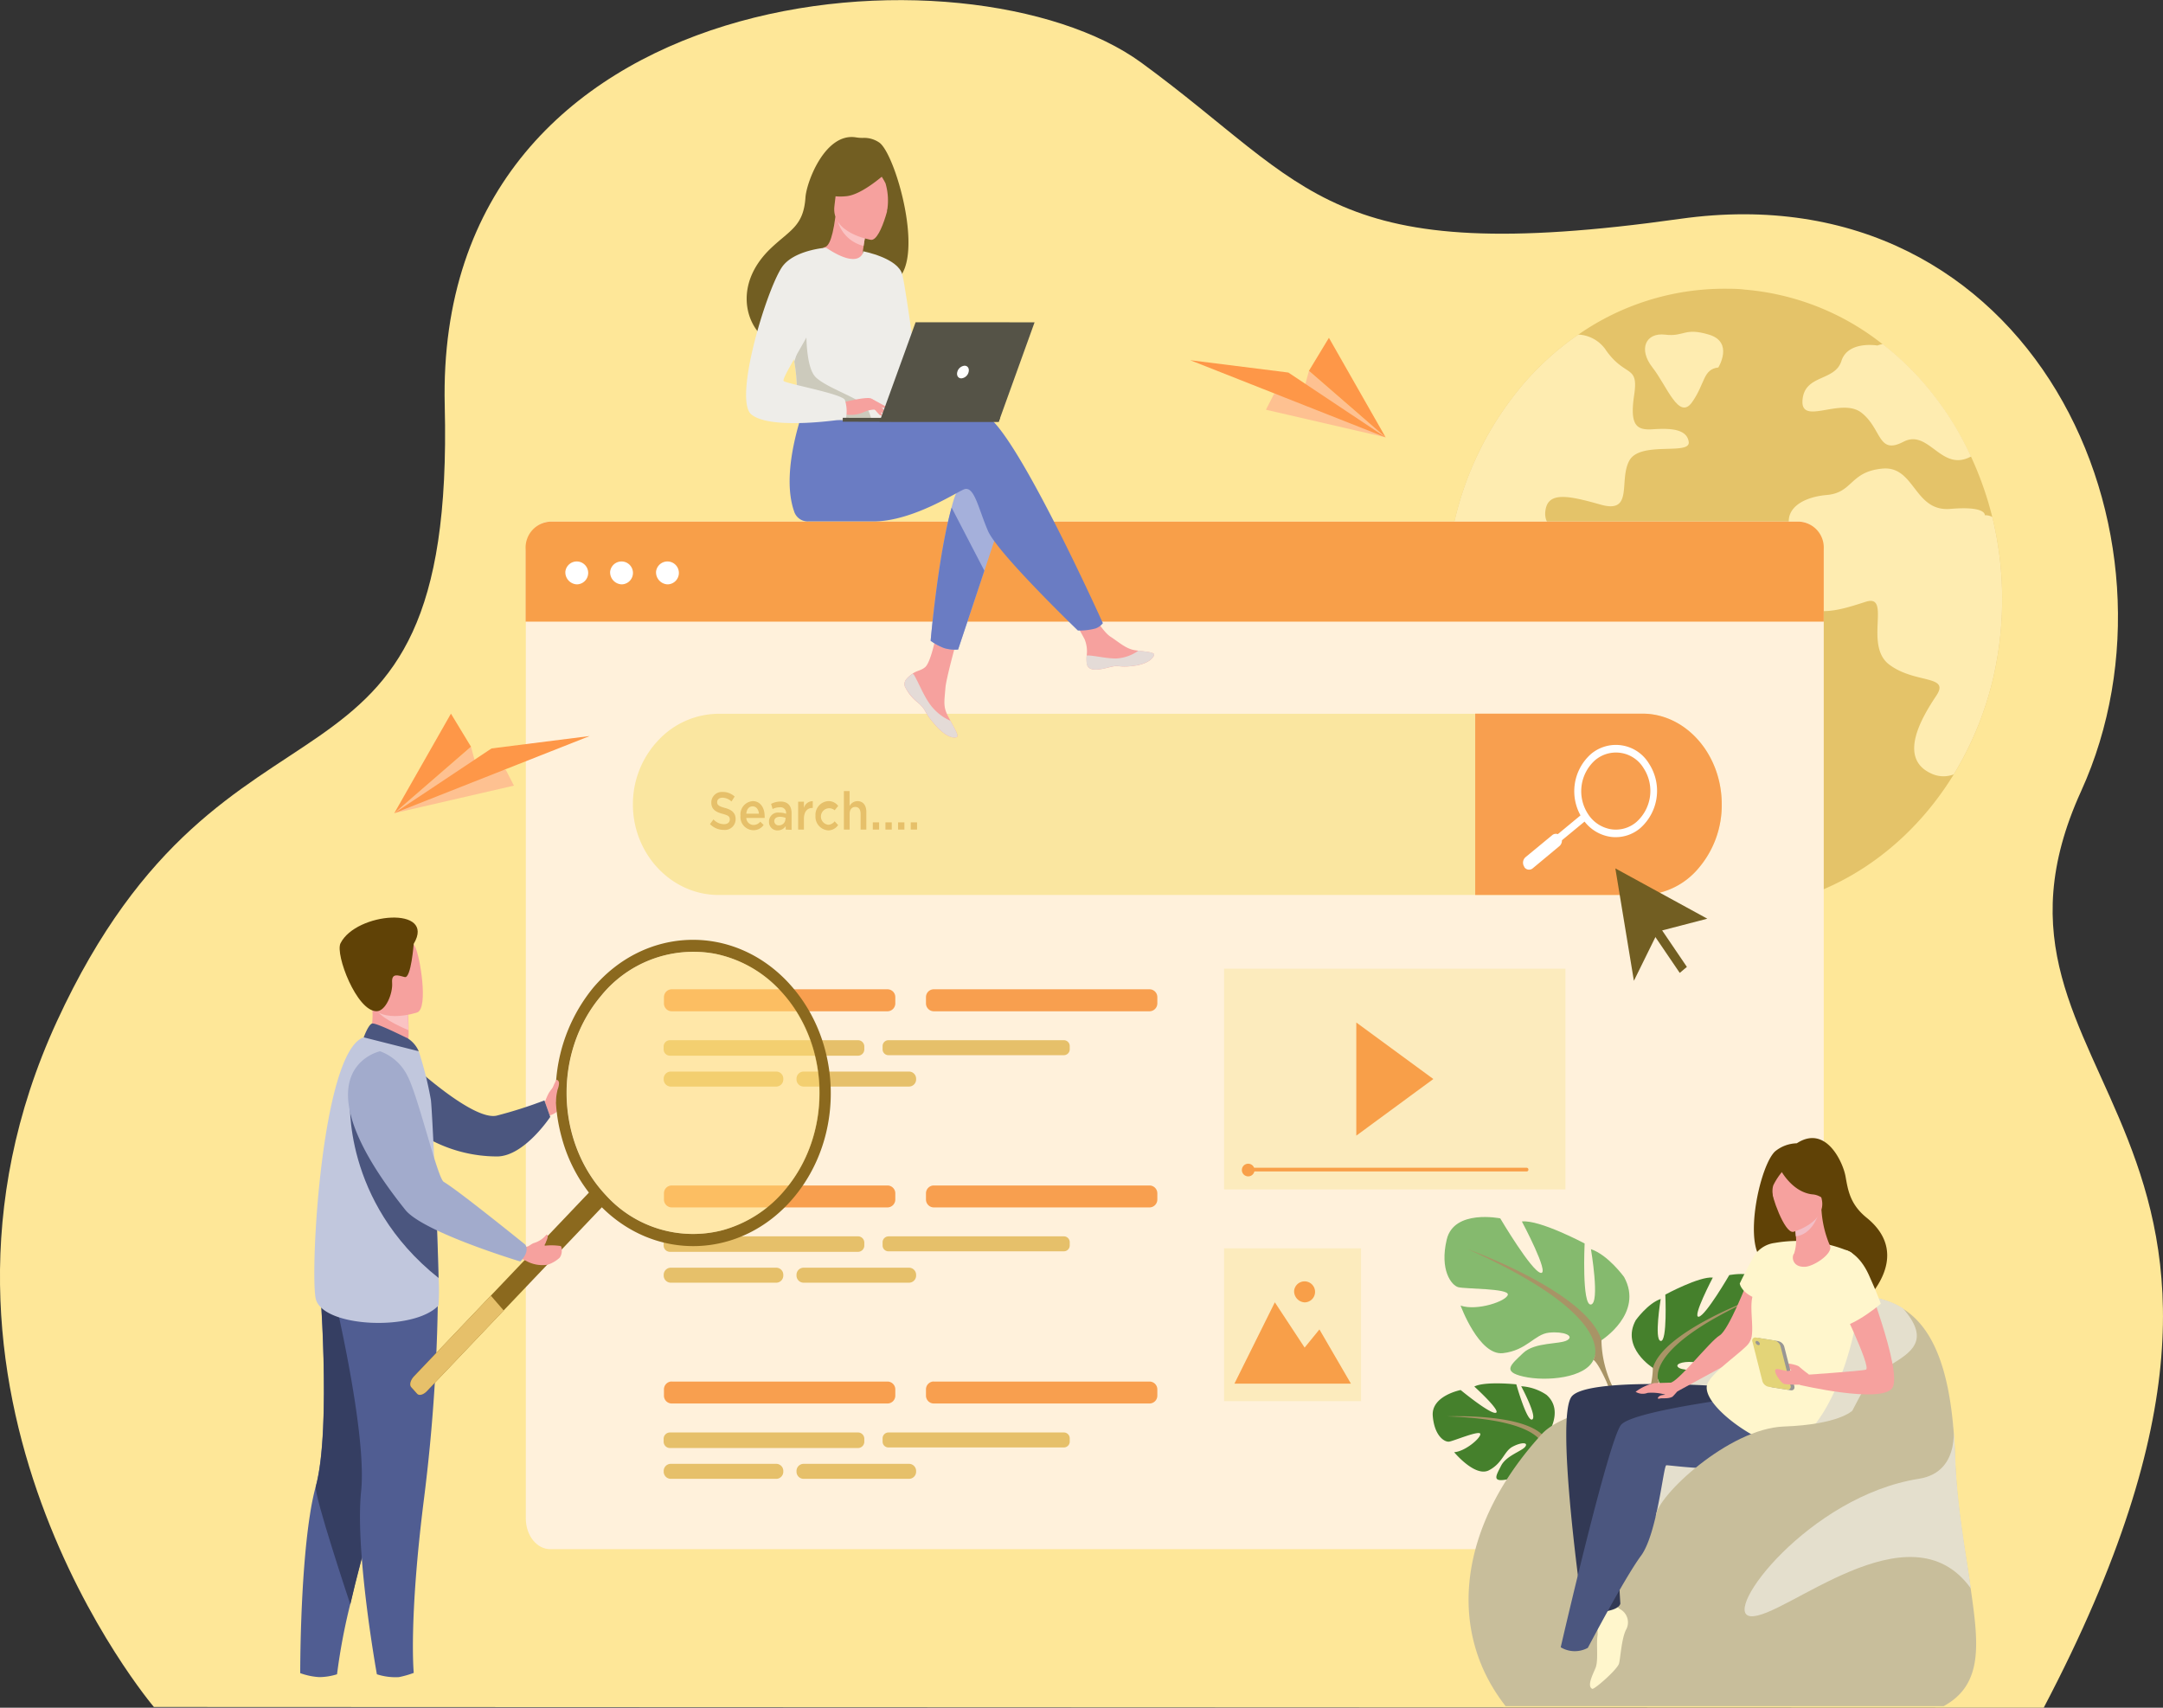 <svg id="Layer_1" data-name="Layer 1" xmlns="http://www.w3.org/2000/svg" viewBox="0 0 342 270"><rect x="0" y="0" width="342" height="270" fill="#333333" stroke="none"/><defs><style>.cls-1{fill:#fee798;}.cls-2{opacity:0.4;}.cls-3{fill:#be8d23;}.cls-4{fill:#fff2d5;}.cls-5{fill:#fff1db;}.cls-6{fill:#f89f49;}.cls-7{fill:#fff;}.cls-8,.cls-9{fill:#fae6a0;}.cls-27,.cls-8{opacity:0.5;}.cls-8{isolation:isolate;}.cls-10{fill:#f89f4f;}.cls-11{fill:#f6a19e;}.cls-12{fill:#e4dbd7;}.cls-13{fill:#a5b0db;}.cls-14{fill:#6a7cc3;}.cls-15{fill:#725e22;}.cls-16{fill:#fac3c3;}.cls-17{fill:#eeede9;}.cls-18{fill:#cccabc;}.cls-19{fill:#555347;}.cls-20{fill:#e6c06a;}.cls-21{fill:#4b567f;}.cls-22{fill:#505d92;}.cls-23{fill:#353e62;}.cls-24{fill:#c1c7dd;}.cls-25{fill:#604206;}.cls-26{fill:#8b691e;}.cls-28{fill:#ffdd76;}.cls-29{fill:#a2abcc;}.cls-30{fill:#45802c;}.cls-31{fill:#a89466;}.cls-32{fill:#85ba6e;}.cls-33{fill:#c8be9b;}.cls-34{fill:#e4dfcd;}.cls-35{fill:#fff6cc;}.cls-36{fill:#323955;}.cls-37{fill:#f2bec6;}.cls-38{fill:#989694;}.cls-39{fill:#e3d478;}.cls-40{fill:#fec191;}.cls-41{fill:#fe9748;}</style></defs><title>contact-web</title><path class="cls-1" d="M25.33,269.59S-17,219.77,10,161.18,73,132.07,71.32,63.88s83.15-74,110.17-54.24,29.39,32.53,85.17,24.67,81.72,50.19,63.4,90.47c-21.42,47,43.08,51.6-5.92,144.93Z" transform="translate(-1 0.29)"/><g class="cls-2"><path class="cls-3" d="M317.57,94.47a55.67,55.67,0,0,1-.71,8.84,52,52,0,0,1-6.94,18.83c-7.92,12.93-21.24,21.41-36.33,21.41-17.95,0-33.39-12-40.22-29.21a50.33,50.33,0,0,1-2.24-7.06A55,55,0,0,1,230.61,84a.52.52,0,0,1,0-.11,51,51,0,0,1,11.83-24.12,46.53,46.53,0,0,1,5.33-5.08c.91-.73,1.84-1.43,2.79-2.08a40.45,40.45,0,0,1,23-7.25c1.12,0,2.23,0,3.32.14a40.49,40.49,0,0,1,21.79,8.64h0a46.46,46.46,0,0,1,8.48,8.62,49.07,49.07,0,0,1,3.58,5.44q1,1.78,1.89,3.66A52.77,52.77,0,0,1,316,81.43,54,54,0,0,1,317.57,94.47Z" transform="translate(-1 0.29)"/><path class="cls-4" d="M258.64,72.5c-1.75,3.1.73,8.49-4.53,7s-8.49-2.13-8.78,1.14,3.95,3.26,3.95,6.69-1.9,4.56-4.82,2.93-3.77-4-7.17-2.52-5.38.49-6.14-2.45A4.92,4.92,0,0,0,230.6,84a.43.43,0,0,1,0-.11,51,51,0,0,1,11.83-24.12,46.53,46.53,0,0,1,5.33-5.08c.91-.73,1.84-1.43,2.79-2.08A5.57,5.57,0,0,1,255,55.19c3.07,4.25,5.11,2.13,4.38,7s.44,5.55,2.93,5.39,5.41-.17,5.7,2S260.4,69.4,258.64,72.5Z" transform="translate(-1 0.29)"/><path class="cls-5" d="M276.86,101.88s-3.88,1.38-4.9-1.64.14-3.67-3.3-4.57-3.73-3.51-5.92-3.18-1.1,1.31-3.66,3.43-4.9,1.15-4.82,5.06,3.87,4.53,4.64,7.1-.55,3.68,1.1,5.63,4.72,1.1,3.29,3.8-3.62,4.77-2.52,8.93.33,4.41,2.2,7.35,5.49,3.92,6,2-2.52-4.53-1.53-6.49,2.63-.61,3.29-3.55,3.33-2.94,3.55-5-3.22-5.14-1.9-6.45,3.94,2.36,6-.9.66-5.88,2.78-9S278.32,100.08,276.86,101.88Z" transform="translate(-1 0.29)"/><path class="cls-4" d="M317.57,94.47a55.67,55.67,0,0,1-.71,8.84,52,52,0,0,1-6.94,18.83,4.5,4.5,0,0,1-3.51-.11c-5.49-2.44-1.43-9.06.76-12.35s-3.4-1.84-7.46-4.9.44-11.26-3.73-9.92-9.22,3.06-11.62-1.47,2.19-5.26.11-9.06,1.2-6,5.37-6.36,3.62-3.68,8.78-4.17,5,6.86,10.75,6.37,5.45,1,5.45,1a2.47,2.47,0,0,1,1.19.27A54.62,54.62,0,0,1,317.57,94.47Z" transform="translate(-1 0.29)"/><path class="cls-4" d="M312.65,71.88c-4.74,2.58-6.65-4.43-10.7-2.32s-3.37-2-6.59-4.57-9.66,2.12-9.36-2,5.12-2.94,6.15-6.2,5.7-2.45,5.7-2.45a3.13,3.13,0,0,1,.85-.22h0a46.15,46.15,0,0,1,8.48,8.62,47.69,47.69,0,0,1,3.58,5.44Q311.78,70,312.65,71.88Z" transform="translate(-1 0.29)"/><path class="cls-4" d="M272.69,57.81s2.48-4-1.47-5.19-3.87.37-6.94,0-4.28,2.29-2,5.19,4.17,8.45,6.26,5.49S270.24,58.09,272.69,57.81Z" transform="translate(-1 0.29)"/></g><path class="cls-5" d="M289.36,87V239.8c0,2.67-1.72,4.84-3.86,4.84H88c-2.13,0-3.86-2.17-3.86-4.84V87c0-2.67,1.73-4.84,3.86-4.84H285.5C287.63,82.18,289.36,84.35,289.36,87Z" transform="translate(-1 0.29)"/><path class="cls-6" d="M289.36,86.49V98H84.11V86.49A4.11,4.11,0,0,1,88,82.18H285.5A4.11,4.11,0,0,1,289.36,86.49Z" transform="translate(-1 0.29)"/><path class="cls-7" d="M90.39,90.1a1.81,1.81,0,1,1,1.8,2A1.91,1.91,0,0,1,90.39,90.1Z" transform="translate(-1 0.29)"/><path class="cls-7" d="M97.47,90.1a1.81,1.81,0,1,1,1.8,2A1.91,1.91,0,0,1,97.47,90.1Z" transform="translate(-1 0.29)"/><path class="cls-7" d="M104.73,90.1a1.81,1.81,0,1,1,1.8,2A1.91,1.91,0,0,1,104.73,90.1Z" transform="translate(-1 0.29)"/><rect class="cls-8" x="193.55" y="197.37" width="21.65" height="24.16"/><polygon class="cls-6" points="195.18 218.76 201.57 205.9 206.28 213.06 208.62 210.19 213.6 218.76 195.18 218.76"/><path class="cls-6" d="M205.62,203.77a1.66,1.66,0,1,1,1.65,1.85A1.76,1.76,0,0,1,205.62,203.77Z" transform="translate(-1 0.29)"/><rect class="cls-8" x="193.55" y="153.15" width="53.97" height="34.91"/><polygon class="cls-6" points="214.45 161.66 214.45 179.55 226.63 170.6 214.45 161.66"/><path class="cls-9" d="M273.23,126.87A15.32,15.32,0,0,1,269.54,137a11.75,11.75,0,0,1-8.85,4.21H114.62c-7.45,0-13.55-6.45-13.55-14.32a14.68,14.68,0,0,1,4-10.12,13.14,13.14,0,0,1,9.57-4.21H260.68C267.59,112.54,273.23,119,273.23,126.87Z" transform="translate(-1 0.29)"/><path class="cls-10" d="M273.23,126.87A15.32,15.32,0,0,1,269.54,137a11.75,11.75,0,0,1-8.85,4.21H234.25V112.54h26.43C267.59,112.54,273.23,119,273.23,126.87Z" transform="translate(-1 0.29)"/><path class="cls-7" d="M256.49,132.07a5.4,5.4,0,0,1-1-.08,6.37,6.37,0,0,1-4.29-2.87,7.87,7.87,0,0,1,1.37-10.21h0a6.11,6.11,0,0,1,9.15,1.52,7.88,7.88,0,0,1-1.37,10.21A6,6,0,0,1,256.49,132.07Zm-3.26-12.19a6.58,6.58,0,0,0-1.14,8.53,5.36,5.36,0,0,0,3.58,2.4,5,5,0,0,0,4.06-1.13,6.58,6.58,0,0,0,1.14-8.53A5.1,5.1,0,0,0,253.23,119.88Z" transform="translate(-1 0.29)"/><polygon class="cls-7" points="243.8 135.46 243.16 134.49 250.33 128.56 250.98 129.53 243.8 135.46"/><path class="cls-7" d="M242,136.74h0a1.16,1.16,0,0,1,.2-1.5l4.23-3.49a.89.89,0,0,1,1.26.11h0a.76.76,0,0,1,.08.11h0a1.16,1.16,0,0,1-.2,1.51L243.34,137a.9.9,0,0,1-1.27-.12A.44.44,0,0,1,242,136.74Z" transform="translate(-1 0.29)"/><path class="cls-11" d="M144.27,107.13a1.19,1.19,0,0,0-.18,1.16h0a7.16,7.16,0,0,0,2.06,2.52l.33.3.07.08.06.06c.9.92.56,1.14,2.18,3,1.85,2.15,3.12,2.19,3.49,2s-.32-1.3-1-2.58l-.1-.19-.27-.51c-.81-1.54-.6-2.27-.42-4.56.16-1.86,2.6-10.4,2.6-10.4l-3.54-.69s-1.07,6.8-2.25,7.85c-.63.56-1.33.56-1.93,1l-.13.09A4.45,4.45,0,0,0,144.27,107.13Z" transform="translate(-1 0.29)"/><path class="cls-12" d="M144.27,107.13a1.19,1.19,0,0,0-.18,1.16h0a8.1,8.1,0,0,0,2.07,2.51l.32.31.08.08.06.06c.9.92.56,1.14,2.18,3,1.85,2.15,3.12,2.19,3.48,2s-.31-1.3-1-2.58A8,8,0,0,1,148,111c-1.08-1.53-1.8-3.48-2.54-4.68l-.2-.05A4.82,4.82,0,0,0,144.27,107.13Z" transform="translate(-1 0.29)"/><path class="cls-11" d="M172.85,104.67c.21,1.22,1.77,1,3.52.55s1.32.08,3.8-.22,3.23-1.34,3.31-1.75-1.16-.49-2.48-.66l-.5-.07c-1.48-.21-2.57-1.28-3.92-2.15s-3.18-4.22-3.18-4.22l-3.39.29s1.79,3,2.48,4.34a5,5,0,0,1,.33,2.58A5.73,5.73,0,0,0,172.85,104.67Z" transform="translate(-1 0.29)"/><path class="cls-12" d="M176.37,105.21c1.74-.47,1.32.09,3.8-.22s3.23-1.33,3.31-1.74-1.16-.5-2.48-.67v0a6.59,6.59,0,0,1-3.55,1.24c-1.69,0-3.47-.5-4.63-.48a5.64,5.64,0,0,0,0,1.3C173.06,105.89,174.62,105.68,176.37,105.21Z" transform="translate(-1 0.29)"/><path class="cls-13" d="M159.82,80.4l-3.18,9.54-4.15,12.46a6,6,0,0,1-2.2-.22,9.14,9.14,0,0,1-2.14-1.16s1.16-13.38,3.31-21.06a14.53,14.53,0,0,1,1.85-4.47C156.64,71.1,159.82,80.4,159.82,80.4Z" transform="translate(-1 0.29)"/><path class="cls-14" d="M156.6,65.24c-1.81-.65-6.53,0-11.65,1a3.35,3.35,0,0,1-3.59-1.81h0l-12.89-1.13s-4.25,10.52-1.92,17.23a2.26,2.26,0,0,0,2.25,1.62h0l10.27,0c6.41,0,13.57-4.91,14.49-5.12,1.52-.34,2.13,3.05,3.64,6.59S171.43,99.4,171.43,99.4a10.09,10.09,0,0,0,2.77-.32,2.63,2.63,0,0,0,1.18-.84S161.29,66.93,156.6,65.24Z" transform="translate(-1 0.29)"/><path class="cls-15" d="M140,22.23a4.2,4.2,0,0,0-2.46-.72,6,6,0,0,1-1.19-.08c-4.91-.81-7.88,7.17-8,9.57-.32,4.43-2.42,5.09-5.37,7.87-5.92,5.55-4.19,12-1,14.4,1.94,1.44,5.37,0,5.37,0s9.35-5.8,13.94-8.62C148.17,43.56,142.77,24.06,140,22.23Z" transform="translate(-1 0.29)"/><path class="cls-11" d="M137.44,42.05s-2.25.88-3.78.13-2.52-3.35-2.49-3.35c.65,0,1.36-.67,1.92-4.85l.28.11L138,36s-.33,1.67-.55,3.27C137.29,40.57,137.19,41.86,137.44,42.05Z" transform="translate(-1 0.29)"/><path class="cls-16" d="M138,36s-.19.9-.46,2.59a5.62,5.62,0,0,1-4.21-4.47Z" transform="translate(-1 0.29)"/><path class="cls-11" d="M138.73,37.63s-6.39-1-5.79-5.4.17-7.55,4.27-7.12,4.67,2.25,4.79,3.78S140.4,37.77,138.73,37.63Z" transform="translate(-1 0.29)"/><path class="cls-15" d="M141.77,26.46s-4.08,3.94-6.87,4.26-3.83-.69-3.83-.69a12.22,12.22,0,0,0,2.63-4,2,2,0,0,1,1.61-1.29C137.29,24.58,141.05,24.49,141.77,26.46Z" transform="translate(-1 0.29)"/><path class="cls-15" d="M139.21,26.11a11.09,11.09,0,0,1,1.8,2.58,9.69,9.69,0,0,1,.21,4.59s2.13-4.63.92-6.88S139.21,26.11,139.21,26.11Z" transform="translate(-1 0.29)"/><path class="cls-17" d="M142.82,52.75c-.2,14.42-.06,11.4-1.47,12.77a4.94,4.94,0,0,1-2.56.62c-4,.29-10.93-.44-11.2-1.26-.91-2.82-.27-3.7-1-8-.08-.46-.18-1-.29-1.5-.63-3-1.25-4,1-8.77,2-4.33,4.18-7.84,4.37-7.7,5.4,3.57,5.83.57,5.83.57S142.92,45.71,142.82,52.75Z" transform="translate(-1 0.29)"/><path class="cls-14" d="M156.64,89.94l-4.15,12.46a6,6,0,0,1-2.2-.22,9.14,9.14,0,0,1-2.14-1.16s1.16-13.38,3.31-21.06Z" transform="translate(-1 0.29)"/><path class="cls-17" d="M137.47,39.44s5.56,1.05,6.21,3.72S146.47,62,146.47,62s-1.56,1.71-2.87.25-4.1-15.16-4.1-15.16Z" transform="translate(-1 0.29)"/><path class="cls-18" d="M138.79,66.14c-4,.29-10.93-.44-11.2-1.26-.91-2.82-.27-3.7-1-8l1.92-6s-.32,6.69,1.45,8.45,7.23,3.4,8.09,4.87A5.59,5.59,0,0,1,138.79,66.14Z" transform="translate(-1 0.29)"/><path class="cls-11" d="M134.25,63.33s3.91-1,4.54-.59A9.4,9.4,0,0,1,141.15,65c.2.49-1.4-.37-1.92-.53a4.33,4.33,0,0,0-1.67.41,5,5,0,0,1-3,.33Z" transform="translate(-1 0.29)"/><path class="cls-17" d="M131.63,38.87s-5.25.36-7.06,3.18c-2.56,4-7.64,21-4.73,23.22,3.27,2.55,14.9.67,14.9.67a5.85,5.85,0,0,0-.15-3c-.53-1-9.28-2.55-9.69-3S130,51.15,130,49.79,131.63,38.87,131.63,38.87Z" transform="translate(-1 0.29)"/><path class="cls-11" d="M139,64a8.1,8.1,0,0,0,1.09,1.32.67.67,0,0,0,.44.1L140,64.27Z" transform="translate(-1 0.29)"/><path class="cls-11" d="M138.79,62.74l2.38,1.3a.41.41,0,0,1-.4.16,5,5,0,0,1-1-.31Z" transform="translate(-1 0.29)"/><polygon class="cls-19" points="158.13 66.08 133.25 66.06 133.25 66.68 157.91 66.69 158.13 66.08"/><polygon class="cls-19" points="139.07 66.68 157.91 66.69 163.58 50.96 144.77 50.95 139.07 66.68"/><path class="cls-7" d="M154.15,58.53c.14-.55-.13-1-.64-1a1.31,1.31,0,0,0-1.15,1c-.14.55.14,1,.64,1A1.3,1.3,0,0,0,154.15,58.53Z" transform="translate(-1 0.29)"/><path class="cls-10" d="M107.22,156.12h34.1a1.24,1.24,0,0,1,1.24,1.24h0v1a1.25,1.25,0,0,1-1.24,1.24h-34.1a1.24,1.24,0,0,1-1.24-1.24h0v-1a1.24,1.24,0,0,1,1.23-1.24Z" transform="translate(-1 0.29)"/><path class="cls-20" d="M123.82,171.5H107a1.13,1.13,0,0,1-1.06-1.19h0a1.13,1.13,0,0,1,1.06-1.18h16.79a1.12,1.12,0,0,1,1.06,1.18h0A1.13,1.13,0,0,1,123.82,171.5Z" transform="translate(-1 0.29)"/><path class="cls-20" d="M106.93,164.17h29.78a1,1,0,0,1,.95,1v.45a1,1,0,0,1-.95,1H106.93a1,1,0,0,1-1-1v-.45A1,1,0,0,1,106.93,164.17Z" transform="translate(-1 0.29)"/><path class="cls-20" d="M141.47,164.17h27.74a.93.93,0,0,1,.93.93v.52a.93.93,0,0,1-.93.92H141.47a.92.92,0,0,1-.92-.92h0v-.52A.93.93,0,0,1,141.47,164.17Z" transform="translate(-1 0.29)"/><path class="cls-20" d="M144.76,171.5H128a1.13,1.13,0,0,1-1.06-1.19h0a1.13,1.13,0,0,1,1.06-1.18h16.79a1.13,1.13,0,0,1,1.06,1.18h0A1.13,1.13,0,0,1,144.76,171.5Z" transform="translate(-1 0.29)"/><path class="cls-10" d="M148.65,156.12h34.1a1.24,1.24,0,0,1,1.24,1.24h0v1a1.25,1.25,0,0,1-1.24,1.24h-34.1a1.25,1.25,0,0,1-1.24-1.24h0v-1a1.24,1.24,0,0,1,1.23-1.24Z" transform="translate(-1 0.29)"/><path class="cls-10" d="M107.22,218.14h34.1a1.24,1.24,0,0,1,1.24,1.24v1a1.24,1.24,0,0,1-1.24,1.23h-34.1a1.23,1.23,0,0,1-1.24-1.23h0v-1a1.24,1.24,0,0,1,1.23-1.25Z" transform="translate(-1 0.29)"/><path class="cls-20" d="M123.82,233.52H107a1.13,1.13,0,0,1-1.06-1.19h0a1.13,1.13,0,0,1,1.06-1.18h16.79a1.12,1.12,0,0,1,1.06,1.18h0A1.13,1.13,0,0,1,123.82,233.52Z" transform="translate(-1 0.29)"/><path class="cls-20" d="M106.93,226.19h29.78a1,1,0,0,1,.95,1v.46a1,1,0,0,1-.95,1H106.93a1,1,0,0,1-1-1v-.46A1,1,0,0,1,106.93,226.19Z" transform="translate(-1 0.29)"/><path class="cls-20" d="M141.47,226.19h27.74a.93.93,0,0,1,.93.93v.51a.93.93,0,0,1-.93.93H141.47a.92.92,0,0,1-.92-.92h0v-.51A.93.93,0,0,1,141.47,226.19Z" transform="translate(-1 0.29)"/><path class="cls-20" d="M144.76,233.52H128a1.13,1.13,0,0,1-1.06-1.19h0a1.13,1.13,0,0,1,1.06-1.18h16.79a1.13,1.13,0,0,1,1.06,1.18h0A1.13,1.13,0,0,1,144.76,233.52Z" transform="translate(-1 0.29)"/><path class="cls-10" d="M148.65,218.14h34.1a1.24,1.24,0,0,1,1.24,1.24v1a1.24,1.24,0,0,1-1.24,1.23h-34.1a1.24,1.24,0,0,1-1.24-1.23h0v-1a1.24,1.24,0,0,1,1.23-1.25Z" transform="translate(-1 0.29)"/><path class="cls-10" d="M107.22,187.14h34.1a1.24,1.24,0,0,1,1.24,1.23h0v1a1.25,1.25,0,0,1-1.24,1.24h-34.1a1.24,1.24,0,0,1-1.24-1.24v-1a1.23,1.23,0,0,1,1.24-1.23Z" transform="translate(-1 0.29)"/><path class="cls-20" d="M123.82,202.51H107a1.13,1.13,0,0,1-1.06-1.19h0a1.13,1.13,0,0,1,1.06-1.18h16.79a1.12,1.12,0,0,1,1.06,1.18h0A1.13,1.13,0,0,1,123.82,202.51Z" transform="translate(-1 0.29)"/><path class="cls-20" d="M106.93,195.18h29.78a1,1,0,0,1,.95,1v.45a1,1,0,0,1-.95,1H106.93a1,1,0,0,1-1-1v-.45A1,1,0,0,1,106.93,195.18Z" transform="translate(-1 0.29)"/><path class="cls-20" d="M141.47,195.18h27.74a.93.93,0,0,1,.93.93h0v.51a.93.93,0,0,1-.93.93H141.47a.92.92,0,0,1-.92-.92h0v-.51a.93.93,0,0,1,.92-.93Z" transform="translate(-1 0.29)"/><path class="cls-20" d="M144.76,202.51H128a1.13,1.13,0,0,1-1.06-1.19h0a1.13,1.13,0,0,1,1.06-1.18h16.79a1.13,1.13,0,0,1,1.06,1.18h0A1.13,1.13,0,0,1,144.76,202.51Z" transform="translate(-1 0.29)"/><path class="cls-10" d="M148.65,187.14h34.1a1.24,1.24,0,0,1,1.24,1.23h0v1a1.25,1.25,0,0,1-1.24,1.24h-34.1a1.25,1.25,0,0,1-1.24-1.24v-1a1.24,1.24,0,0,1,1.24-1.23Z" transform="translate(-1 0.29)"/><path class="cls-11" d="M87.16,173.91s.38-1,.63-1.42,1.31-1.78,1.49-1.49.9,2.34.52,2.91,0,1.56-1.89,2.16Z" transform="translate(-1 0.29)"/><path class="cls-21" d="M65.94,167.83s9.77,9.11,13.58,8.27a69.76,69.76,0,0,0,7.56-2.41L88,176.3s-4.1,6.21-8.38,6.25A22.54,22.54,0,0,1,68,179.32Z" transform="translate(-1 0.29)"/><path class="cls-22" d="M48.47,264.24a10.68,10.68,0,0,0,3,.63,9.61,9.61,0,0,0,2.82-.45,95.1,95.1,0,0,1,2.08-11.05c.92-4,2.24-9.1,4.11-15.46,5.18-17.59,6.76-27.88,6.9-28.85a.45.45,0,0,0,0-.08h0l-15.92-7.8s2,24.24-.54,33.54a42.46,42.46,0,0,0-.91,4.46C48.43,249.27,48.47,264.24,48.47,264.24Z" transform="translate(-1 0.29)"/><path class="cls-23" d="M56.39,253.37c.92-4,2.24-9.1,4.11-15.46,5.18-17.59,6.76-27.88,6.9-28.85V209l-15.92-7.8s2,24.23-.54,33.54C50.58,236,56.39,253.37,56.39,253.37Z" transform="translate(-1 0.29)"/><path class="cls-22" d="M70.26,201.74a281,281,0,0,1-2.23,35C65.6,256,66.42,264.2,66.42,264.2a14.83,14.83,0,0,1-2.35.67,9.51,9.51,0,0,1-3.48-.45s-3.49-19.29-2.49-28.94-4.77-33.13-4.77-33.13Z" transform="translate(-1 0.29)"/><path class="cls-11" d="M59,165l3.1,2.27,2.83-.89a8.33,8.33,0,0,0,.67-3.79,25.17,25.17,0,0,0-.11-2.52L61.26,158l-1.56-.77s.12,1.43.14,1.64A13.17,13.17,0,0,1,59,165Z" transform="translate(-1 0.29)"/><path class="cls-24" d="M70.33,206.11c-3.87,4.17-18.51,3.47-19.42-1.13s1-39.09,7.6-41.26c1.37-.45,8.7,2.2,8.7,2.2a57.13,57.13,0,0,1,1.91,7.63c.14.83.57,9.65.89,17.9.15,3.85.27,7.59.34,10.32A34,34,0,0,1,70.33,206.11Z" transform="translate(-1 0.29)"/><path class="cls-16" d="M60.15,158.92c.85,1.61,3.84,3,5.42,3.66,0-1.37-.11-2.52-.11-2.52L61.26,158C60.34,158,59.77,158.21,60.15,158.92Z" transform="translate(-1 0.29)"/><path class="cls-11" d="M67,159.77s-6.76,2.35-8-2.36-3-7.6,1.3-9.3,5.58-.18,6.34,1.29S68.76,159,67,159.77Z" transform="translate(-1 0.29)"/><path class="cls-25" d="M66.41,148.94S66,154.43,65,154.19s-2.13-.75-2,.91-1,4.49-2.46,4.49c-3.15,0-6.57-9-5.7-10.74C57.3,143.92,70,142.92,66.41,148.94Z" transform="translate(-1 0.29)"/><path class="cls-21" d="M65.41,163.84c-.08,0-5-2.52-5.6-2.3s-1.3,2.18-1.3,2.18l8.7,2.2A4.62,4.62,0,0,0,65.41,163.84Z" transform="translate(-1 0.29)"/><path class="cls-26" d="M96.19,190.56,68.48,219.67c-.54.57-1.23.75-1.52.4L66,219c-.29-.34-.09-1.09.45-1.67l27.71-29.11c.55-.57,1.23-.75,1.52-.41l.94,1.11C96.93,189.24,96.73,190,96.19,190.56Z" transform="translate(-1 0.29)"/><path class="cls-20" d="M80.64,206.9,68.48,219.67c-.54.57-1.23.75-1.52.4L66,219c-.29-.35-.09-1.1.45-1.67l12.16-12.77Z" transform="translate(-1 0.29)"/><path class="cls-26" d="M89.82,179.57a24.63,24.63,0,0,0,5.9,10.57c8.73,9.17,22.48,8.7,30.7-1s7.8-24.67-.6-33.88c-.11-.13-.23-.25-.34-.37-8.74-9.17-22.48-8.71-30.7,1A26.32,26.32,0,0,0,89.82,179.57ZM96,157.2a18.77,18.77,0,0,1,18-6.7,19.21,19.21,0,0,1,10.28,5.74c8,8.45,8.43,22.57.86,31.55a19.54,19.54,0,0,1-9.94,6.43,18.57,18.57,0,0,1-18.33-5.46C88.84,180.31,88.45,166.18,96,157.2Z" transform="translate(-1 0.29)"/><g class="cls-27"><path class="cls-28" d="M125.16,187.79a19.61,19.61,0,0,1-9.94,6.43,18.58,18.58,0,0,1-18.33-5.47c-8-8.44-8.43-22.57-.86-31.55a18.79,18.79,0,0,1,18-6.7,19.22,19.22,0,0,1,10.27,5.74C132.35,164.69,132.73,178.81,125.16,187.79Z" transform="translate(-1 0.29)"/></g><path class="cls-21" d="M70.35,201.77c-15.27-12.14-14-28.34-14-28.34,5.59,3.51,11.12,11.28,13.66,18C70.16,195.3,70.28,199,70.35,201.77Z" transform="translate(-1 0.29)"/><path class="cls-11" d="M85.42,196.24a4.13,4.13,0,0,0,2-1.34s.46,0-.08,1.13c0,.09-.13.33-.22.49a.11.11,0,0,0,.05.14h0a9.35,9.35,0,0,1,2.45.05c.16,0,.21.48.2.67a1.87,1.87,0,0,1-.32,1.17,5.15,5.15,0,0,1-1.92,1.12,5.29,5.29,0,0,1-3-.41l-1-.5.31-2,.24.06C84.53,196.89,85,196.36,85.42,196.24Z" transform="translate(-1 0.29)"/><path class="cls-29" d="M61.09,165.92s-13.72,2.91,4,25.08c2.84,3.54,18.18,8.16,18.18,8.16s1.56-1.48.78-2.67c0,0-10.57-8.56-12.89-9.92-1-.62-4.06-13.66-5.76-16.81A7.78,7.78,0,0,0,61.09,165.92Z" transform="translate(-1 0.29)"/><path class="cls-11" d="M87.53,174.19a8.78,8.78,0,0,0,.54-1.47,8.44,8.44,0,0,1,.88-2.23c.09-.11.4,0,.44.47a3,3,0,0,1-.22,1,10.91,10.91,0,0,0-.29,1.92C88.66,174.63,87.53,174.19,87.53,174.19Z" transform="translate(-1 0.29)"/><polygon class="cls-15" points="269.95 145.25 262.18 147.27 258.34 155.07 255.41 137.3 269.95 145.25"/><polygon class="cls-15" points="266.72 152.87 265.59 153.82 260.63 146.52 261.76 145.56 266.72 152.87"/><path class="cls-30" d="M245.34,227.1s3.21-4.21.18-6.86a8,8,0,0,0-4-1.36s2.57,4.77,1.75,5.25-2.52-5.55-2.52-5.55-5-.52-6.64.35c0,0,4.31,3.91,3.4,4.15s-5.56-3.6-5.56-3.6-4.67.9-4.41,4.09,1.87,4.16,2.58,4.07,4.85-1.86,4.94-1.22-2.4,2.78-4.14,2.89c0,0,3.31,4,5.5,2.86s2.37-3,3.74-3.73,2.53-.71,2,0-3,1.41-3.81,3-1.47,2.59.8,2.2,5.94-2.26,6.1-4.38Z" transform="translate(-1 0.29)"/><path class="cls-31" d="M229.82,223.65s12.7-.59,15.52,3.45a10.33,10.33,0,0,0,2.54,4l.3.9s-2.2-2.58-3-2.74C245.18,229.22,246.4,224.19,229.82,223.65Z" transform="translate(-1 0.29)"/><path class="cls-31" d="M247.88,231.06a9.13,9.13,0,0,1,2.94,6.26l-.5.05s-.88-4.16-2.46-5.78S247.88,231.06,247.88,231.06Z" transform="translate(-1 0.29)"/><path class="cls-30" d="M262.38,216s-5.14-3.19-2.75-7.55c0,0,1.9-2.67,3.95-3.37,0,0-1.07,6.49,0,6.64s.73-7.33.73-7.33,5.39-2.91,7.51-2.69c0,0-3.33,6.34-2.23,6.19s4.83-6.58,4.83-6.58,5.53-1.16,6.43,2.5-.53,5.49-1.35,5.72-6.08.18-5.94.94,3.69,2,5.67,1.28c0,0-2.17,6-5,5.73s-3.76-2.27-5.54-2.42-3.08.4-2.19.93,3.9.16,5.34,1.51,2.6,2.19-.06,2.81-7.45.25-8.41-2Z" transform="translate(-1 0.29)"/><path class="cls-31" d="M278.34,205s-14.34,5.24-16,11a13.25,13.25,0,0,1-1.35,5.57v1.14s1.49-3.89,2.31-4.43C263.34,218.29,260.11,213.26,278.34,205Z" transform="translate(-1 0.29)"/><path class="cls-31" d="M261,221.58a11.61,11.61,0,0,0-.93,8.32l.57-.17s-.57-5,.58-7.57S261,221.58,261,221.58Z" transform="translate(-1 0.29)"/><path class="cls-32" d="M254.21,211.61s6.74-4.25,3.58-10c0,0-2.54-3.51-5.24-4.4,0,0,1.46,8.54,0,8.75s-1-9.65-1-9.65-7.13-3.8-9.92-3.48c0,0,4.44,8.33,3,8.13s-6.42-8.62-6.42-8.62-7.31-1.49-8.46,3.34.74,7.24,1.82,7.54,8,.17,7.84,1.18-4.85,2.63-7.47,1.73c0,0,2.91,7.94,6.69,7.52s5-3,7.29-3.24,4.06.49,2.89,1.19-5.13.25-7,2.05-3.41,2.92.1,3.71,9.83.27,11.08-2.74Z" transform="translate(-1 0.29)"/><path class="cls-31" d="M233.08,197.21S252,204,254.21,211.62A17.57,17.57,0,0,0,256,219v1.51s-2-5.12-3.08-5.82C253,214.64,257.17,208,233.08,197.21Z" transform="translate(-1 0.29)"/><path class="cls-31" d="M256,219a15.26,15.26,0,0,1,1.28,11l-.75-.22s.71-6.63-.83-10S256,219,256,219Z" transform="translate(-1 0.29)"/><path class="cls-33" d="M308.32,269.46H239.06c-9.66-12.33-7.11-29,5.71-43,1.61-1.76,4.7-3,8-3.9a79.47,79.47,0,0,1,13.17-2,52.94,52.94,0,0,0,5.89-6.3c6.84-9.25,12.66-8.46,12.66-8.46,7-1.51,12.94-2,17.34.79h0c4.09,2.54,6.86,7.82,7.89,17.52q.3,2.74.4,6c.25,7.87,1.65,14.88,2.48,20.81h0C313.82,259.44,314.67,266,308.32,269.46Z" transform="translate(-1 0.29)"/><path class="cls-34" d="M298.41,216.42c-4.23,2.57-4.7,11.05-11.33,13.24s-17.87,2-24.25,9.71c-6.16,7.45-12.95-11.51-10-16.84a79.42,79.42,0,0,1,13.16-2,52.94,52.94,0,0,0,5.89-6.3c6.84-9.25,12.67-8.46,12.67-8.46,7-1.51,12.93-2,17.33.79h0C306.72,212.13,302.64,213.84,298.41,216.42Z" transform="translate(-1 0.29)"/><path class="cls-35" d="M252.59,253.32s1.22,3.62,1,5,.17,3.94-.32,5.11-1.36,2.86-.52,3.29c.32.16,4-3.08,4.24-4s.37-3.77,1.08-5.29a2.38,2.38,0,0,0-.92-3.31c-1-.55-2.48-3.62-2.48-3.62Z" transform="translate(-1 0.29)"/><path class="cls-36" d="M272.42,218.85s-20.27-1.39-22.88,1.61c-2.75,3.16,1.73,34.24,1.73,34.24s5.5.18,5.93-1.45c0,0-1-15.05-.17-17.65a16.26,16.26,0,0,0,.31-6.21s10.75,1.79,14.16.89S272.42,218.85,272.42,218.85Z" transform="translate(-1 0.29)"/><path class="cls-11" d="M277.33,202.26s-3,7.77-4.45,8.6-6.73,7.59-7.86,7.48,1.17,1.37,1.17,1.37l9.91-5.4c.53-.3,3.35-5.48,3.74-8.12S277.33,202.26,277.33,202.26Z" transform="translate(-1 0.29)"/><path class="cls-25" d="M283.43,198.81c-.43-.55,10.54.83,12,7.08,0,0,8.43-7.42.7-13.66-2.68-2.17-2.95-4.48-3.34-6.59s-3.06-8.19-7.69-5.17a5.62,5.62,0,0,0-3.46,1.3C278.59,184.72,275.27,203.45,283.43,198.81Z" transform="translate(-1 0.29)"/><path class="cls-21" d="M281.3,220s-22,2.51-24,5-9.53,35.15-9.53,35.15a4.3,4.3,0,0,0,4.29.09s5.82-11.07,8.4-14.55,3.54-14.21,4-14.31,14.23,2.14,19-1.93S281.3,220,281.3,220Z" transform="translate(-1 0.29)"/><path class="cls-35" d="M293.56,197.64a20.91,20.91,0,0,0-11.92-1.42,4.55,4.55,0,0,0-3.56,2.54c-1.38,2.52-2,3.88-2,3.88s.14,1.17,2,2.11c-.51,2.09.47,5.75-.43,7.17s-6.5,5-6.78,6.91c-.51,3.6,9.57,10.13,12.58,9.43C292.08,226.25,298,200.39,293.56,197.64Z" transform="translate(-1 0.29)"/><path class="cls-25" d="M290.58,190.22a14.53,14.53,0,0,0,1.17-4.14c.1-1.33-.91-6.13-5.23-5a5.81,5.81,0,0,0-2.37,1.3c-.89.82-2.13,2.51-.24,6.59l.52,1.39Z" transform="translate(-1 0.29)"/><path class="cls-11" d="M284.67,197.9c-.44.51-.27,2.22,1.78,2.09,1.34-.09,4.21-1.94,3.94-3.22A17,17,0,0,1,289,191l-.25.08-4.09,1.29s.2,1.45.3,2.82A6.66,6.66,0,0,1,284.67,197.9Z" transform="translate(-1 0.29)"/><path class="cls-37" d="M284.65,192.35s.2,1.46.3,2.83c2.32-.27,3.38-2.74,3.79-4.11Z" transform="translate(-1 0.29)"/><path class="cls-11" d="M284.56,194.47s5.36-1.51,4.47-5.22-.8-6.4-4.26-5.59-3.78,2.41-3.75,3.73S283.15,194.76,284.56,194.47Z" transform="translate(-1 0.29)"/><path class="cls-25" d="M282.32,184.3s1.8,3.82,5.19,4.24a3,3,0,0,1,2.53,1.69,38.67,38.67,0,0,0-1.59-6.72S282.92,181.9,282.32,184.3Z" transform="translate(-1 0.29)"/><path class="cls-25" d="M282.93,184.8a10.42,10.42,0,0,0-1.53,2.28c-.53,1.4.51,4.33.94,5,0,0-2.49-4.71-1.66-6.76S282.93,184.8,282.93,184.8Z" transform="translate(-1 0.29)"/><path class="cls-11" d="M266.61,219.23s-1.06,1.26-1.19,1.32c-.71.37-1.6.16-2,.28s-.36-.18,0-.41,1.1-.15.78-.24a7.63,7.63,0,0,0-2.69-.25,2.17,2.17,0,0,1-1.9-.17,7.81,7.81,0,0,1,3-1.39c.69,0,2.67-.06,2.67-.06Z" transform="translate(-1 0.29)"/><path class="cls-11" d="M295.37,200s6.64,16.74,4.8,19.2-14.62-.53-14.62-.53l.39-1.55s9.41-.64,10.08-.86c1-.3-4.77-12-4.77-12Z" transform="translate(-1 0.29)"/><path class="cls-35" d="M292.89,197.36c.16,0,2.15.73,3.58,3.88s1.91,4.6,1.91,4.6-6.21,5.37-8.68,3.4S290.61,197.3,292.89,197.36Z" transform="translate(-1 0.29)"/><path class="cls-11" d="M287,217a19.1,19.1,0,0,1-1.5-1.19c-.43-.42-2.93-.77-2.93-.49s1.46.67,1.62,1,1,1.44,1.8,1.44A1.1,1.1,0,0,0,287,217Z" transform="translate(-1 0.29)"/><path class="cls-38" d="M284.13,219.52l-2.87-.46a1.28,1.28,0,0,1-1-.89l-1.59-6.24c-.1-.43.16-.72.58-.65l2.87.46a1.28,1.28,0,0,1,1,.89l1.59,6.24C284.81,219.3,284.55,219.59,284.13,219.52Z" transform="translate(-1 0.29)"/><path class="cls-39" d="M283.53,219.42l-2.87-.45a1.28,1.28,0,0,1-1-.89l-1.58-6.25a.48.48,0,0,1,.58-.64l2.86.45a1.28,1.28,0,0,1,1,.89l1.59,6.25A.48.48,0,0,1,283.53,219.42Z" transform="translate(-1 0.29)"/><path class="cls-38" d="M278.59,212a.21.21,0,0,1,.1-.27h0a.23.23,0,0,1,.14,0,.54.54,0,0,1,.4.37.2.2,0,0,1-.09.27.26.26,0,0,1-.15,0A.54.54,0,0,1,278.59,212Z" transform="translate(-1 0.29)"/><path class="cls-11" d="M285.55,218.63a17.57,17.57,0,0,1-2.43-.1c-.48-.13-1.72-1.85-1.39-2.28.21-.27,1.36.22,1.92.22s2-.9,3,.93C286.72,217.6,285.55,218.63,285.55,218.63Z" transform="translate(-1 0.29)"/><path class="cls-33" d="M293.87,222.75s-2.09,2.18-10.82,2.5-20.12,11.08-20.23,14.12,17.58,7.66,17.86,7.23,11.22-10.93,11.22-10.93Z" transform="translate(-1 0.29)"/><path class="cls-34" d="M312.62,250.85c-9.71-13.54-29.67,4.92-34.84,4.39-4.75-.48,9.26-19,26.63-21.73,7-1.11,5.35-9.22,5.34-9.46.2,1.84.33,3.83.4,6C310.41,237.91,311.8,244.92,312.62,250.85Z" transform="translate(-1 0.29)"/><polygon class="cls-40" points="200.16 64.78 219.09 69.15 206.96 58.63 206.14 61.68 201.44 62.29 200.16 64.78"/><polygon class="cls-41" points="219.09 69.15 203.71 58.9 188.19 56.95 219.09 69.15"/><polygon class="cls-41" points="206.96 58.63 219.09 69.15 210.12 53.41 206.96 58.63"/><polygon class="cls-40" points="81.26 124.21 62.34 128.57 74.47 118.06 75.29 121.1 79.98 121.72 81.26 124.21"/><polygon class="cls-41" points="62.34 128.57 77.72 118.33 93.24 116.37 62.34 128.57"/><polygon class="cls-41" points="74.47 118.06 62.34 128.57 71.3 112.83 74.47 118.06"/><path class="cls-20" d="M113.26,130l.55-.74a2.28,2.28,0,0,0,1.65.76c.57,0,.93-.29.93-.75s-.21-.64-1.18-.9-1.74-.66-1.74-1.76a1.67,1.67,0,0,1,1.79-1.69,2.74,2.74,0,0,1,1.9.73l-.5.78a2.19,2.19,0,0,0-1.42-.6c-.54,0-.85.3-.85.71s.24.65,1.24.91,1.68.75,1.68,1.73a1.69,1.69,0,0,1-1.87,1.74A3,3,0,0,1,113.26,130Z" transform="translate(-1 0.29)"/><path class="cls-20" d="M118.08,128.67a2.1,2.1,0,0,1,1.93-2.3c1.25,0,1.89,1.1,1.89,2.37a1.42,1.42,0,0,1,0,.29H119a1.15,1.15,0,0,0,1.14,1.11,1.38,1.38,0,0,0,1.07-.52l.53.52a1.93,1.93,0,0,1-1.62.83A2.09,2.09,0,0,1,118.08,128.67Zm2.92-.31c-.06-.65-.4-1.16-1-1.16s-.94.47-1,1.16Z" transform="translate(-1 0.29)"/><path class="cls-20" d="M125.23,130.87v-.55A1.51,1.51,0,0,1,124,131a1.32,1.32,0,0,1-1.41-1.37,1.41,1.41,0,0,1,1.6-1.44,2.92,2.92,0,0,1,1.1.18v-.08a.87.87,0,0,0-1-.94,2.47,2.47,0,0,0-1.13.27l-.24-.81a3.14,3.14,0,0,1,1.5-.37c1.17,0,1.74.69,1.74,1.86v2.61Zm0-1.84a2.33,2.33,0,0,0-.9-.18c-.57,0-.91.26-.91.7a.68.68,0,0,0,.76.65,1,1,0,0,0,1-.92Z" transform="translate(-1 0.29)"/><path class="cls-20" d="M127.2,126.46h.91v1a1.42,1.42,0,0,1,1.4-1.08v1.07h-.06c-.79,0-1.34.57-1.34,1.74v1.68h-.91Z" transform="translate(-1 0.29)"/><path class="cls-20" d="M129.94,128.68a2.16,2.16,0,0,1,2-2.31,1.89,1.89,0,0,1,1.59.76l-.56.69a1.31,1.31,0,1,0-1,2.29,1.35,1.35,0,0,0,1-.55l.55.6A1.92,1.92,0,0,1,132,131,2.16,2.16,0,0,1,129.94,128.68Z" transform="translate(-1 0.29)"/><path class="cls-20" d="M134.43,124.78h.9v2.37a1.43,1.43,0,0,1,1.24-.78c.89,0,1.41.67,1.41,1.7v2.8h-.91v-2.5c0-.69-.3-1.08-.84-1.08s-.89.41-.89,1.1v2.48h-.91Z" transform="translate(-1 0.29)"/><path class="cls-20" d="M139,129.73h1v1.14h-1Z" transform="translate(-1 0.29)"/><path class="cls-20" d="M141,129.73h1v1.14h-1Z" transform="translate(-1 0.29)"/><path class="cls-20" d="M143,129.73h1v1.14h-1Z" transform="translate(-1 0.29)"/><path class="cls-20" d="M145,129.73h1v1.14h-1Z" transform="translate(-1 0.29)"/><path class="cls-6" d="M197.36,184.62a1,1,0,1,1,1,1.08A1,1,0,0,1,197.36,184.62Z" transform="translate(-1 0.29)"/><path class="cls-6" d="M242.4,184.92H198.59a.28.28,0,0,1-.26-.29h0a.27.27,0,0,1,.26-.29H242.4a.27.27,0,0,1,.26.29h0a.27.27,0,0,1-.25.29Z" transform="translate(-1 0.29)"/></svg>